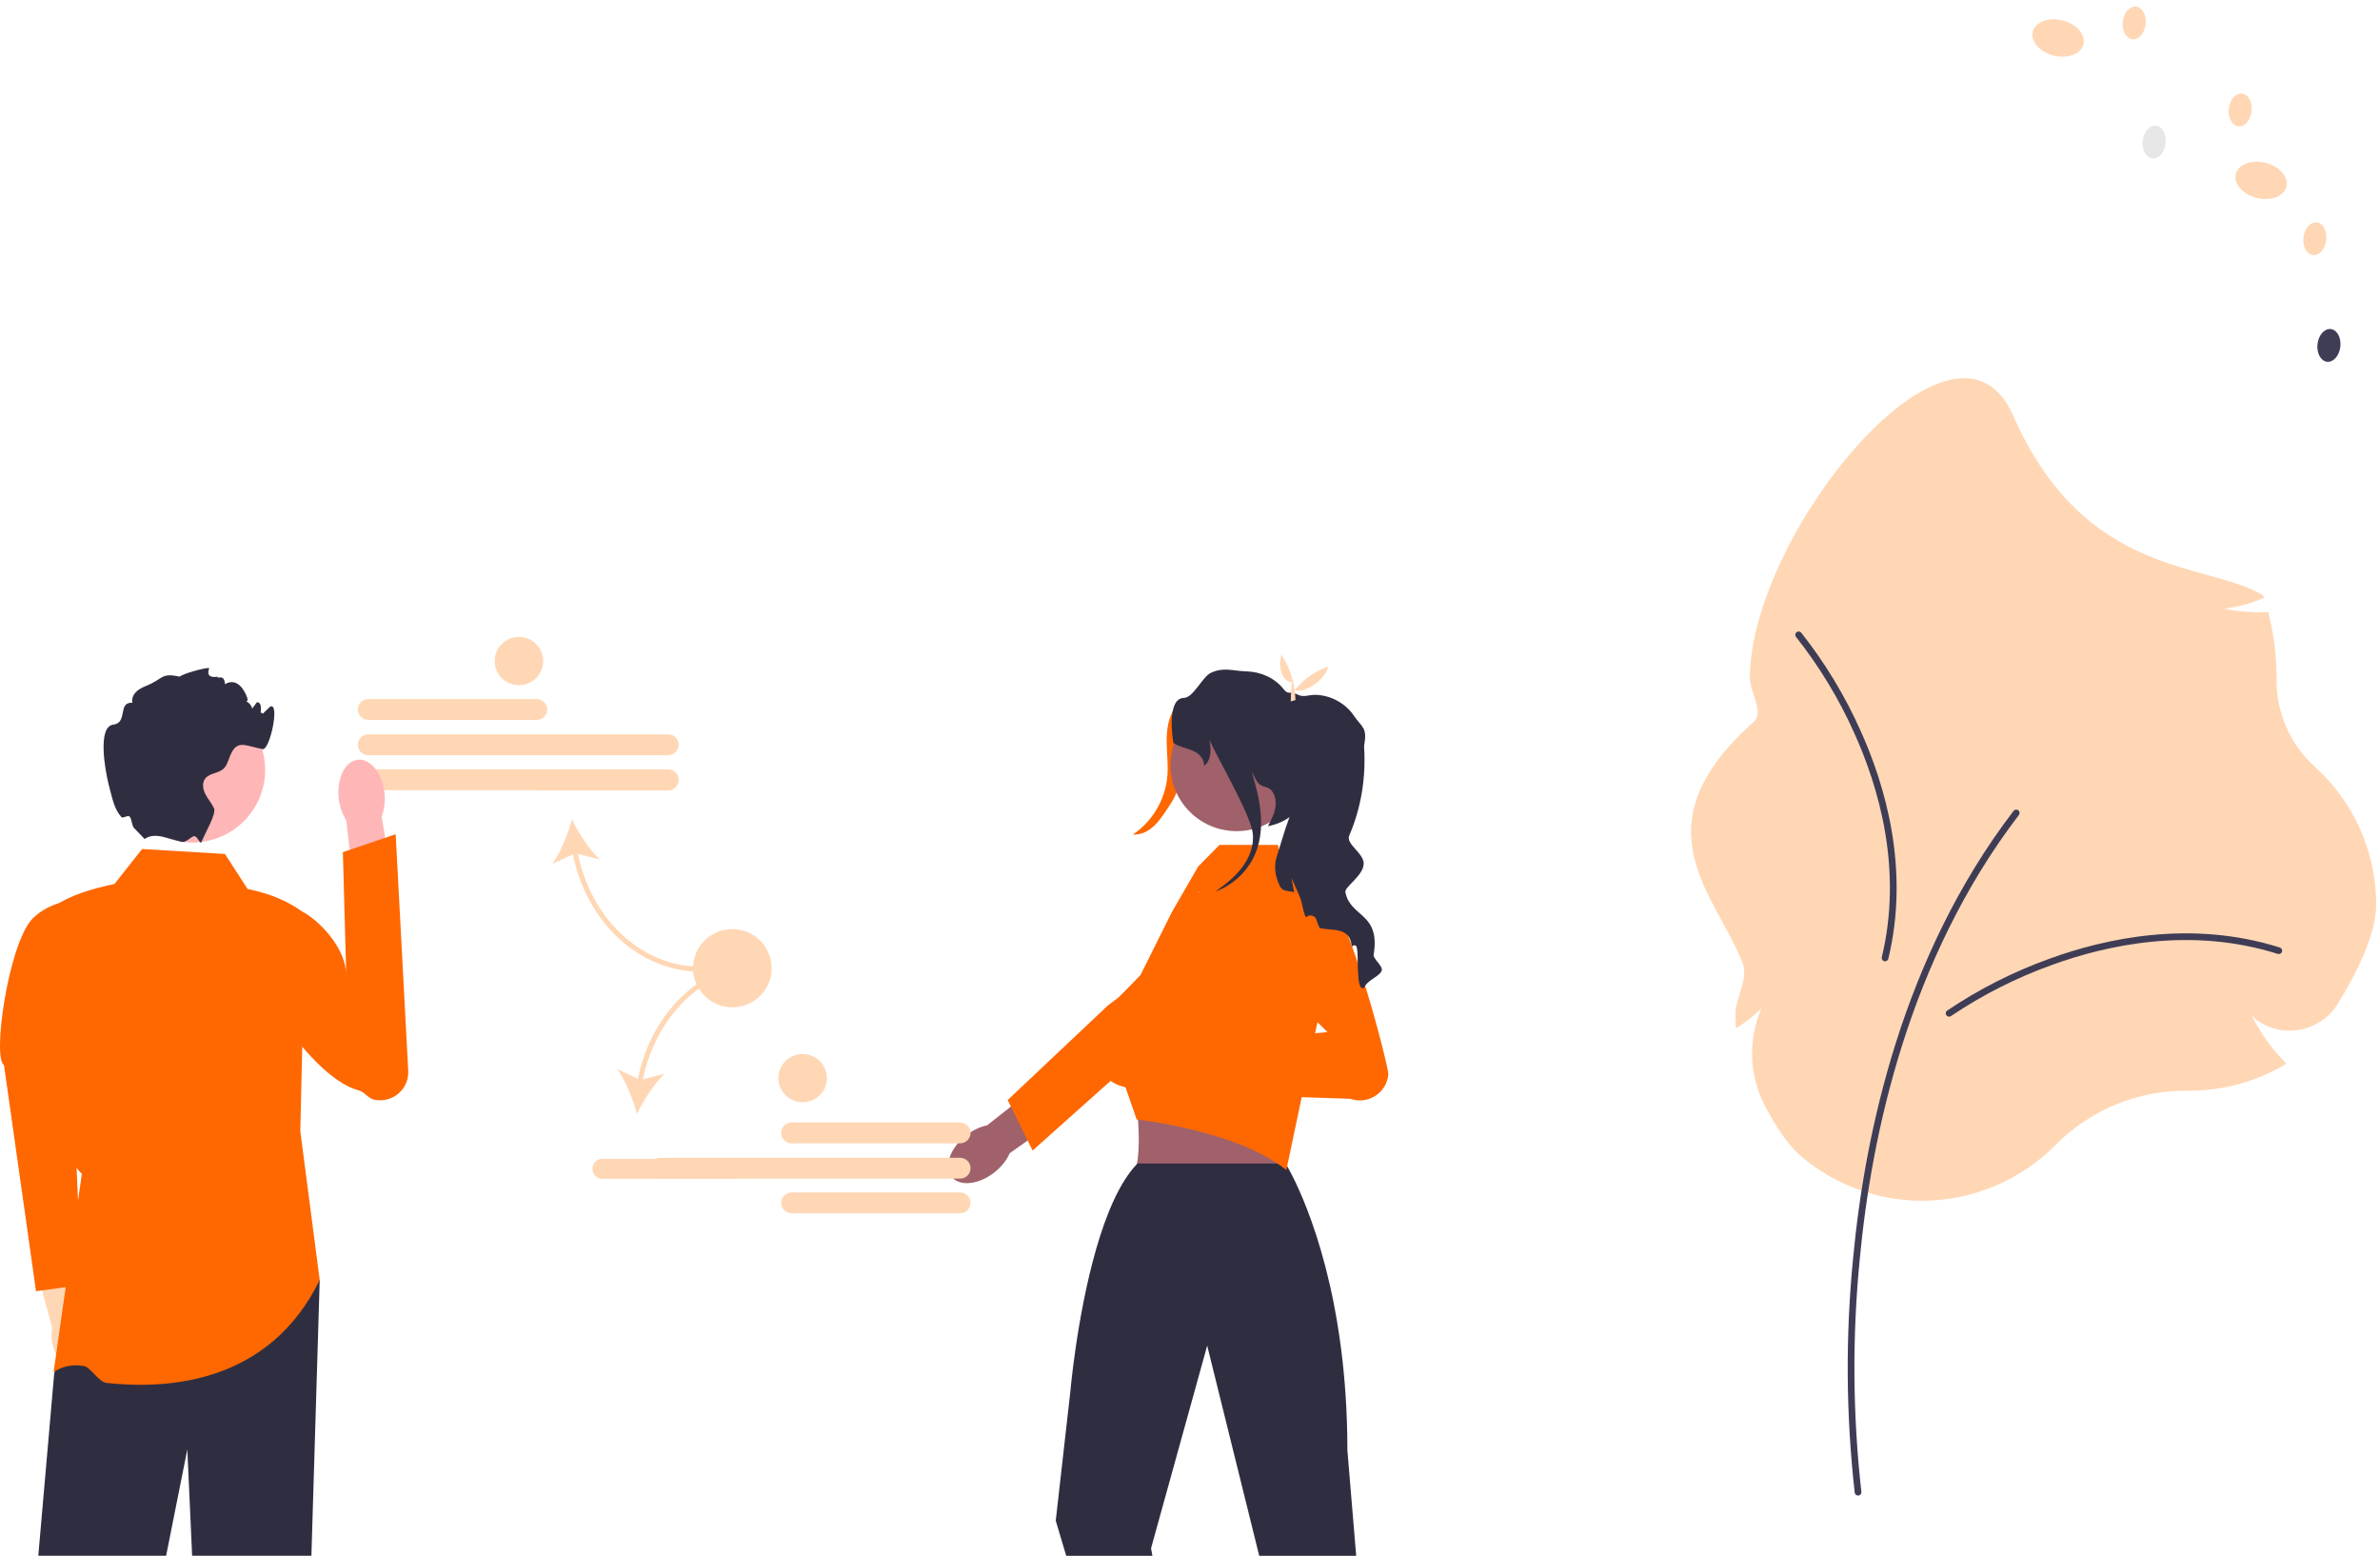 <svg width="228" height="149" viewBox="0 0 228 149" fill="none" xmlns="http://www.w3.org/2000/svg">
<g clip-path="url(#clip0_1932_5839)">
<path d="M51.421 68.95H35.285C34.731 68.95 34.281 68.502 34.281 67.952C34.281 67.401 34.731 66.954 35.285 66.954H51.421C51.974 66.954 52.425 67.401 52.425 67.952C52.425 68.502 51.974 68.95 51.421 68.95Z" fill="#ffd7b5"/>
<path d="M64.014 72.329H35.285C34.731 72.329 34.281 71.881 34.281 71.331C34.281 70.78 34.731 70.332 35.285 70.332H64.014C64.567 70.332 65.017 70.78 65.017 71.331C65.017 71.881 64.567 72.329 64.014 72.329Z" fill="#ffd7b5"/>
<path d="M64.014 75.678H35.285C34.731 75.678 34.281 75.23 34.281 74.679C34.281 74.129 34.731 73.681 35.285 73.681H64.014C64.567 73.681 65.017 74.129 65.017 74.679C65.017 75.23 64.567 75.678 64.014 75.678Z" fill="#ffd7b5"/>
<path d="M67.057 93.055V92.576C61.504 92.576 56.655 88.066 55.366 81.783L57.458 82.318C56.446 81.365 55.424 79.769 54.789 78.465C54.415 79.865 53.715 81.625 52.903 82.751L54.883 81.819C56.199 88.356 61.257 93.055 67.057 93.055Z" fill="#ffd7b5"/>
<path d="M64.956 74.748C64.956 75.276 64.525 75.705 63.994 75.705H51.486C50.956 75.705 50.524 75.276 50.524 74.748C50.524 74.221 50.956 73.791 51.486 73.791H63.994C64.525 73.791 64.956 74.221 64.956 74.748Z" fill="#ffd7b5"/>
<path d="M8.636 128.042C8.446 127.383 8.12 126.821 7.731 126.419L6.321 120.026L3.247 120.775L5.008 127.18C4.893 127.722 4.916 128.369 5.106 129.028C5.541 130.534 6.684 131.534 7.659 131.262C8.633 130.99 9.071 129.548 8.636 128.042H8.636Z" fill="#ffd7b5"/>
<path d="M8.211 86.104C8.211 86.104 4.89 85.99 2.966 88.142C0.761 90.82 -0.746 101.313 0.386 102.02L3.451 123.663L7.821 123.065L6.7 97.098L8.211 86.104V86.104Z" fill="#ff6700"/>
<path d="M30.627 122.585L29.832 148.999H18.406L17.945 138.817L15.914 148.999H3.669L5.196 131.496L6.774 127.815L7.842 125.32L30.627 122.585Z" fill="#2F2E41"/>
<path d="M21.552 81.789L13.615 81.311L10.969 84.659C8.684 85.146 6.62 85.774 5.196 86.812C5.537 96.84 4.789 109.879 7.842 112.404L5.131 131.434C5.131 131.434 6.224 130.503 8.051 130.832C8.682 130.945 9.443 132.359 10.219 132.445C16.177 133.103 25.838 132.426 30.627 122.585L28.768 108.338L29.25 87.529C27.746 86.347 25.876 85.579 23.717 85.138L21.552 81.789V81.789H21.552Z" fill="#ff6700"/>
<path d="M36.834 75.968C36.92 76.797 36.81 77.577 36.559 78.202L37.881 86.05L34.107 86.566L33.172 78.55C32.797 77.989 32.529 77.248 32.443 76.418C32.247 74.524 33.07 72.888 34.282 72.763C35.495 72.638 36.637 74.073 36.834 75.968V75.968H36.834H36.834Z" fill="#FFB6B6"/>
<path d="M24.287 88.129C23.892 88.709 24.002 89.36 23.907 90.143C23.507 93.467 29.912 103.289 34.344 104.42C34.926 104.568 35.257 105.192 35.844 105.317H35.844C37.583 105.689 39.202 104.316 39.108 102.55L37.904 79.898L32.846 81.613L33.17 93.374C33.138 90.938 30.888 88.457 29.184 87.425C29.184 87.425 25.732 86.008 24.287 88.129L24.287 88.129Z" fill="#ff6700"/>
<path d="M18.407 80.692C22.269 80.692 25.399 77.579 25.399 73.739C25.399 69.9 22.269 66.787 18.407 66.787C14.546 66.787 11.416 69.9 11.416 73.739C11.416 77.579 14.546 80.692 18.407 80.692Z" fill="#FFB6B6"/>
<path d="M24.92 68.634C24.86 68.648 25.84 67.698 25.882 67.677C26.844 67.199 25.856 71.875 25.16 71.743C23.45 71.421 22.712 70.779 22.048 72.38C21.863 72.825 21.747 73.327 21.387 73.645C20.891 74.078 20.068 74.042 19.664 74.559C19.34 74.975 19.433 75.587 19.674 76.056C19.914 76.527 20.28 76.927 20.499 77.407C20.744 77.948 19.698 79.668 19.299 80.634V80.636L19.296 80.642C19.19 80.895 18.938 80.165 18.672 80.092C18.353 80.005 17.884 80.753 17.377 80.617C17.374 80.617 17.372 80.615 17.37 80.615C16.886 80.481 16.347 80.337 15.813 80.194H15.811C14.308 79.787 13.928 80.371 13.855 80.354L12.922 79.383C12.602 79.151 12.638 78.402 12.412 78.201C12.227 78.037 11.767 78.417 11.631 78.259C10.966 77.484 10.813 76.709 10.421 75.178C10.062 73.779 9.319 69.591 10.846 69.402C12.287 69.222 11.234 67.228 12.684 67.302C12.598 66.938 12.759 66.548 13.021 66.281C13.281 66.01 13.627 65.843 13.976 65.699C15.695 65.001 15.409 64.4 17.223 64.807C17.403 64.556 19.717 63.901 20.044 63.985C20.068 63.99 19.539 65.01 20.831 64.807C20.783 65.101 21.487 64.463 21.552 65.525C22.93 64.703 23.672 66.67 23.717 66.96C23.777 67.321 23.229 67.137 23.595 67.192C23.811 67.225 24.181 67.663 24.145 67.881C24.302 67.67 24.458 67.462 24.617 67.252C24.646 67.254 24.672 67.259 24.701 67.263C25.432 67.402 24.594 69.779 24.624 69.038C24.679 67.677 25.649 68.474 24.92 68.634H24.92Z" fill="#2F2E41"/>
<path d="M114.101 67.209C113.843 69.32 113.561 71.428 113.254 73.533C113.13 74.388 112.999 75.254 112.653 76.047C112.417 76.588 112.086 77.082 111.757 77.572C111.368 78.152 110.973 78.739 110.445 79.197C109.918 79.656 109.232 79.978 108.533 79.924C110.387 78.683 111.633 76.584 111.83 74.371C111.922 73.331 111.795 72.285 111.771 71.241C111.747 70.197 111.834 69.116 112.319 68.189C112.803 67.263 113.76 66.521 114.81 66.547L114.101 67.209H114.101Z" fill="#ff6700"/>
<path d="M95.315 112.24C93.807 113.457 91.953 113.669 91.175 112.715C90.396 111.76 90.988 110 92.496 108.784C93.156 108.251 93.883 107.911 94.556 107.777L101.012 102.703L103.342 105.766L96.731 110.444C96.46 111.071 95.975 111.708 95.315 112.24H95.315L95.315 112.24L95.315 112.24Z" fill="#A0616A"/>
<path d="M96.535 105.351L106.154 96.275L107.116 95.557C107.116 95.557 112.638 90.207 114.068 90.085C114.674 90.033 115.279 90.183 115.79 90.513C116.614 91.044 117.041 91.919 117.041 92.801C117.041 93.538 116.742 94.278 116.132 94.823L107.325 102.685L103.578 106.029L98.919 110.19L98.445 109.23L96.843 105.979L96.534 105.351V105.351L96.535 105.351H96.535Z" fill="#ff6700"/>
<path d="M117.104 99.208L107.472 102.142C109.085 102.594 109.76 112.364 108.259 112.668C108.259 112.668 124.222 113.797 123.351 112.668C122.289 111.292 123.713 102.146 124.392 102.142L117.104 99.208Z" fill="#A0616A"/>
<path d="M129.92 149L129.078 138.897C129.078 135.283 128.843 132.018 128.465 129.107C126.952 117.423 123.159 111.434 123.159 111.434H108.967C108.948 111.456 108.929 111.472 108.91 111.494L108.907 111.496C105.559 114.996 103.818 123.795 103.043 129.107C102.675 131.635 102.526 133.374 102.526 133.374L101.138 145.64L102.141 149H110.399L110.269 148.28L115.582 129.107L115.647 128.873L115.705 129.107L120.631 149H129.92V149Z" fill="#2F2E41"/>
<path d="M109.258 93.38L112.257 87.361L114.784 82.987L116.827 80.917H122.419L122.94 82.987L126.063 84.713L127.168 93.341L123.232 112.061C118.547 108.264 108.89 107.213 108.89 107.213L107.325 102.685L106.291 97.23L106.166 96.578L109.258 93.38V93.38V93.38Z" fill="#ff6700"/>
<path d="M108.898 104.269C106.957 104.215 105.412 103.174 105.447 101.946C105.482 100.718 107.084 99.766 109.025 99.821C109.875 99.845 110.649 100.058 111.248 100.393L119.47 100.727L119.23 104.561L111.15 103.824C110.533 104.124 109.748 104.293 108.898 104.269L108.898 104.269V104.269Z" fill="#ff6700"/>
<path d="M119.414 91.184L127.17 98.841L113.66 100.217L110.52 104.609L129.351 105.23C131.05 105.831 132.86 104.664 133 102.876V102.876C133.047 102.272 129.178 86.953 126.836 85.531C124.091 83.864 119.414 91.184 119.414 91.184L120.946 88.648L119.414 91.184Z" fill="#ff6700"/>
<path d="M124.802 73.403C124.858 69.925 122.068 67.06 118.571 67.004C115.073 66.948 112.192 69.722 112.135 73.2C112.079 76.678 114.869 79.543 118.366 79.599C121.864 79.656 124.745 76.881 124.802 73.403Z" fill="#A0616A"/>
<path d="M132.372 92.926C132.213 93.524 130.977 93.832 130.688 94.6C129.77 95.122 130.268 90.862 129.897 90.582C129.611 90.369 129.534 90.883 129.469 90.441C129.224 88.781 127.619 89.152 126.431 88.884C126.296 88.623 126.193 88.37 126.126 88.123C126.005 87.678 125.457 87.523 125.132 87.85C124.985 87.721 124.88 87.264 124.776 86.808C124.702 86.475 124.627 86.143 124.54 85.932L123.713 84.076L123.98 85.459C123.439 85.265 122.893 85.466 122.578 84.801C122.174 83.947 122.012 82.947 122.306 82.05C122.573 81.237 123.023 79.608 123.53 78.259C122.955 78.673 122.265 78.975 121.464 79.125C121.748 78.589 122.037 78.044 122.157 77.448C122.275 76.853 122.202 76.19 121.822 75.717C121.51 75.327 121.048 75.425 120.658 75.112C120.355 74.868 120.093 74.243 119.91 73.901C120.69 76.477 121.279 79.214 120.288 81.672C119.602 83.376 118.159 84.76 116.427 85.389C117.349 84.734 118.248 84.036 118.938 83.146C119.677 82.192 120.158 80.986 120.011 79.79C119.78 77.912 116.278 71.974 115.848 70.806C116.083 71.947 115.992 72.837 115.371 73.327C115.21 71.672 113.397 71.823 112.408 71.16C112.408 71.16 111.643 66.862 113.438 66.836C114.303 66.824 115.21 64.801 115.997 64.439C117.252 63.863 118.022 64.255 119.415 64.298C120.805 64.339 122.14 64.934 122.989 66.028C123.434 66.599 123.598 66.145 124.266 66.501C124.901 66.838 125.329 66.525 126.049 66.547C127.489 66.585 128.887 67.35 129.695 68.534C130.503 69.721 131.001 69.611 130.681 71.445C130.676 71.467 130.676 71.51 130.681 71.574C130.857 74.463 130.407 77.36 129.255 80.02C128.899 80.838 130.64 81.682 130.638 82.703C130.635 83.89 128.714 84.971 128.892 85.478C129.402 87.92 132.266 87.377 131.59 91.465C131.535 91.797 132.478 92.527 132.372 92.926Z" fill="#2F2E41"/>
<path d="M114.825 85.447C114.878 85.43 114.931 85.411 114.984 85.39C114.916 85.437 114.851 85.483 114.784 85.531L114.825 85.447H114.825Z" fill="#ffd7b5s"/>
<path d="M123.747 65.296C123.058 65.398 122.358 64.261 122.749 62.684C123.601 63.981 124.037 65.44 124.106 67.043L123.646 67.184L123.747 65.296Z" fill="#ffd7b5"/>
<path d="M127.267 63.824C126.797 65.481 124.409 66.59 123.987 66.013L123.939 67.001L123.644 66.624C124.5 65.357 125.667 64.386 127.267 63.824H127.267Z" fill="#ffd7b5"/>
<path d="M74.835 108.5C74.835 107.95 75.285 107.502 75.838 107.502H91.975C92.528 107.502 92.978 107.95 92.978 108.5C92.978 109.051 92.528 109.498 91.975 109.498H75.838C75.285 109.498 74.835 109.051 74.835 108.5Z" fill="#ffd7b5"/>
<path d="M74.835 115.197C74.835 114.647 75.285 114.199 75.838 114.199H91.975C92.528 114.199 92.978 114.647 92.978 115.197C92.978 115.748 92.528 116.196 91.975 116.196H75.838C75.285 116.196 74.835 115.748 74.835 115.197Z" fill="#ffd7b5"/>
<path d="M63.246 112.877C62.692 112.877 62.242 112.43 62.242 111.879C62.242 111.329 62.692 110.881 63.246 110.881H91.975C92.528 110.881 92.978 111.329 92.978 111.879C92.978 112.43 92.528 112.877 91.975 112.877H63.246Z" fill="#ffd7b5"/>
<path d="M61.11 103.323L59.13 102.39C59.942 103.517 60.642 105.277 61.017 106.677C61.651 105.372 62.673 103.776 63.685 102.823L61.593 103.358C62.882 97.076 67.731 92.565 73.284 92.565V92.087C67.484 92.087 62.426 96.786 61.11 103.323Z" fill="#ffd7b5"/>
<path d="M70.221 112.896H57.714C57.183 112.896 56.751 112.466 56.751 111.939C56.751 111.411 57.183 110.982 57.714 110.982H70.221C70.752 110.982 71.183 111.411 71.183 111.939C71.183 112.466 70.752 112.896 70.221 112.896Z" fill="#ffd7b5"/>
<path d="M73.874 93.329C74.207 91.288 72.813 89.364 70.76 89.033C68.707 88.701 66.772 90.088 66.439 92.129C66.106 94.171 67.5 96.095 69.553 96.426C71.607 96.757 73.541 95.371 73.874 93.329Z" fill="#ffd7b5"/>
<path d="M49.712 65.62C50.995 65.62 52.035 64.586 52.035 63.31C52.035 62.034 50.995 61 49.712 61C48.429 61 47.389 62.034 47.389 63.31C47.389 64.586 48.429 65.62 49.712 65.62Z" fill="#ffd7b5"/>
<path d="M76.892 105.563C78.175 105.563 79.215 104.529 79.215 103.253C79.215 101.978 78.175 100.943 76.892 100.943C75.609 100.943 74.569 101.978 74.569 103.253C74.569 104.529 75.609 105.563 76.892 105.563Z" fill="#ffd7b5"/>
</g>
<path d="M199.591 4.251C199.827 3.322 198.932 2.295 197.591 1.957C196.251 1.618 194.972 2.097 194.736 3.026C194.5 3.955 195.395 4.982 196.736 5.32C198.076 5.659 199.355 5.18 199.591 4.251Z" fill="#ffd7b5"/>
<path d="M219.036 17.884C219.272 16.956 218.377 15.928 217.036 15.59C215.696 15.252 214.417 15.73 214.181 16.659C213.944 17.588 214.84 18.615 216.18 18.954C217.521 19.292 218.799 18.813 219.036 17.884Z" fill="#ffd7b5"/>
<path d="M222.852 22.985C222.949 22.12 222.538 21.364 221.934 21.297C221.33 21.23 220.761 21.877 220.664 22.742C220.567 23.607 220.978 24.363 221.582 24.43C222.187 24.497 222.755 23.851 222.852 22.985Z" fill="#ffd7b5"/>
<path d="M224.201 33.202C224.298 32.336 223.887 31.581 223.282 31.513C222.678 31.446 222.11 32.093 222.012 32.958C221.915 33.823 222.327 34.579 222.931 34.646C223.535 34.714 224.104 34.067 224.201 33.202Z" fill="#3F3D56"/>
<path d="M207.46 13.731C207.557 12.866 207.146 12.11 206.542 12.043C205.937 11.976 205.369 12.622 205.272 13.488C205.175 14.353 205.586 15.108 206.19 15.176C206.795 15.243 207.363 14.596 207.46 13.731Z" fill="#E6E6E6"/>
<path d="M215.7 10.648C215.797 9.783 215.386 9.027 214.781 8.96C214.177 8.893 213.608 9.54 213.511 10.405C213.414 11.27 213.825 12.026 214.43 12.093C215.034 12.16 215.603 11.513 215.7 10.648Z" fill="#ffd7b5"/>
<path d="M205.549 2.32C205.646 1.455 205.235 0.699 204.631 0.631C204.026 0.564 203.458 1.211 203.361 2.076C203.264 2.941 203.675 3.697 204.279 3.764C204.883 3.832 205.452 3.185 205.549 2.32Z" fill="#ffd7b5"/>
<path d="M184.155 115.002C179.89 115.002 175.764 113.485 172.523 110.724C171.441 109.802 170.289 108.199 169.098 105.961C168.338 104.519 167.912 102.925 167.852 101.298C167.792 99.67 168.099 98.05 168.751 96.556C168.123 97.192 167.428 97.76 166.678 98.249L166.299 98.5L166.277 98.048C166.263 97.754 166.256 97.46 166.256 97.176C166.256 95.501 167.528 93.802 166.941 92.254C164.469 85.729 156.627 79.245 167.992 69.147C169.043 68.213 167.639 66.345 167.639 64.932C167.639 51.081 187.295 27.119 192.865 39.813C199.736 55.468 211.572 53.793 216.816 57.027L216.892 57.255L216.668 57.346C215.52 57.826 214.311 58.146 213.076 58.297C214.393 58.565 215.737 58.677 217.081 58.631L217.289 58.624L217.34 58.826C217.84 60.823 218.092 62.874 218.092 64.932L218.091 65.154C218.086 66.718 218.413 68.265 219.049 69.694C219.684 71.123 220.616 72.403 221.781 73.45C223.623 75.122 225.095 77.158 226.102 79.428C227.11 81.698 227.632 84.152 227.634 86.634C227.634 89.571 225.631 93.425 223.949 96.141C223.523 96.833 222.946 97.42 222.259 97.858C221.573 98.296 220.796 98.573 219.987 98.669C219.22 98.765 218.442 98.693 217.707 98.456C216.972 98.22 216.298 97.825 215.733 97.3C216.528 98.894 217.565 100.356 218.807 101.635L219.036 101.871L218.751 102.036C216.015 103.625 212.903 104.462 209.735 104.461L209.55 104.46C207.227 104.436 204.922 104.874 202.772 105.749C200.621 106.623 198.667 107.916 197.024 109.552C195.352 111.268 193.352 112.634 191.142 113.57C188.932 114.506 186.557 114.993 184.155 115.002Z" fill="#ffd7b5"/>
<path d="M177.997 143.233C177.92 143.233 177.845 143.205 177.786 143.154C177.728 143.104 177.69 143.034 177.679 142.957C176.837 135.482 176.787 127.939 177.529 120.452C178.64 108.643 182.208 91.633 192.896 77.662C192.922 77.629 192.954 77.601 192.99 77.58C193.027 77.559 193.067 77.545 193.109 77.539C193.151 77.534 193.193 77.536 193.234 77.547C193.275 77.558 193.313 77.576 193.347 77.602C193.381 77.627 193.409 77.659 193.43 77.696C193.451 77.732 193.465 77.772 193.471 77.814C193.477 77.856 193.474 77.898 193.463 77.939C193.452 77.98 193.434 78.018 193.408 78.051C182.812 91.901 179.273 108.786 178.17 120.512C177.432 127.948 177.481 135.441 178.316 142.867C178.323 142.912 178.319 142.959 178.306 143.003C178.293 143.047 178.271 143.088 178.24 143.122C178.21 143.157 178.173 143.185 178.131 143.204C178.089 143.223 178.043 143.233 177.997 143.233Z" fill="#3F3D56"/>
<path d="M186.719 97.368C186.651 97.368 186.585 97.347 186.53 97.307C186.475 97.267 186.434 97.211 186.413 97.147C186.392 97.082 186.392 97.013 186.413 96.948C186.434 96.884 186.475 96.828 186.53 96.788C189.575 94.735 192.865 93.067 196.324 91.822C201.728 89.852 209.945 88.066 218.405 90.747C218.445 90.76 218.482 90.781 218.515 90.808C218.547 90.835 218.574 90.868 218.593 90.906C218.612 90.943 218.624 90.984 218.628 91.026C218.631 91.068 218.627 91.11 218.614 91.15C218.601 91.19 218.58 91.227 218.553 91.259C218.526 91.292 218.493 91.318 218.455 91.338C218.417 91.357 218.377 91.369 218.334 91.372C218.292 91.376 218.25 91.371 218.21 91.358C209.923 88.732 201.855 90.489 196.546 92.424C193.142 93.648 189.905 95.288 186.908 97.307C186.853 97.347 186.787 97.368 186.719 97.368Z" fill="#3F3D56"/>
<path d="M171.987 60.824C171.982 60.756 171.998 60.689 172.034 60.631C172.07 60.574 172.123 60.529 172.186 60.503C172.249 60.478 172.319 60.473 172.385 60.489C172.451 60.505 172.51 60.542 172.554 60.594C174.829 63.471 176.737 66.619 178.232 69.965C180.594 75.191 182.975 83.225 180.899 91.821C180.889 91.862 180.871 91.901 180.846 91.935C180.822 91.969 180.79 91.998 180.754 92.02C180.718 92.042 180.678 92.057 180.636 92.064C180.594 92.07 180.552 92.069 180.51 92.059C180.469 92.049 180.43 92.031 180.396 92.006C180.362 91.981 180.333 91.95 180.311 91.914C180.289 91.878 180.274 91.838 180.268 91.796C180.261 91.755 180.263 91.712 180.273 91.671C182.306 83.251 179.966 75.363 177.645 70.228C176.175 66.936 174.299 63.838 172.062 61.007C172.018 60.955 171.991 60.891 171.987 60.824Z" fill="#3F3D56"/>
<defs>
<clipPath id="clip0_1932_5839">
<rect width="133" height="88" fill="white" transform="translate(0 61)"/>
</clipPath>
</defs>
</svg>
